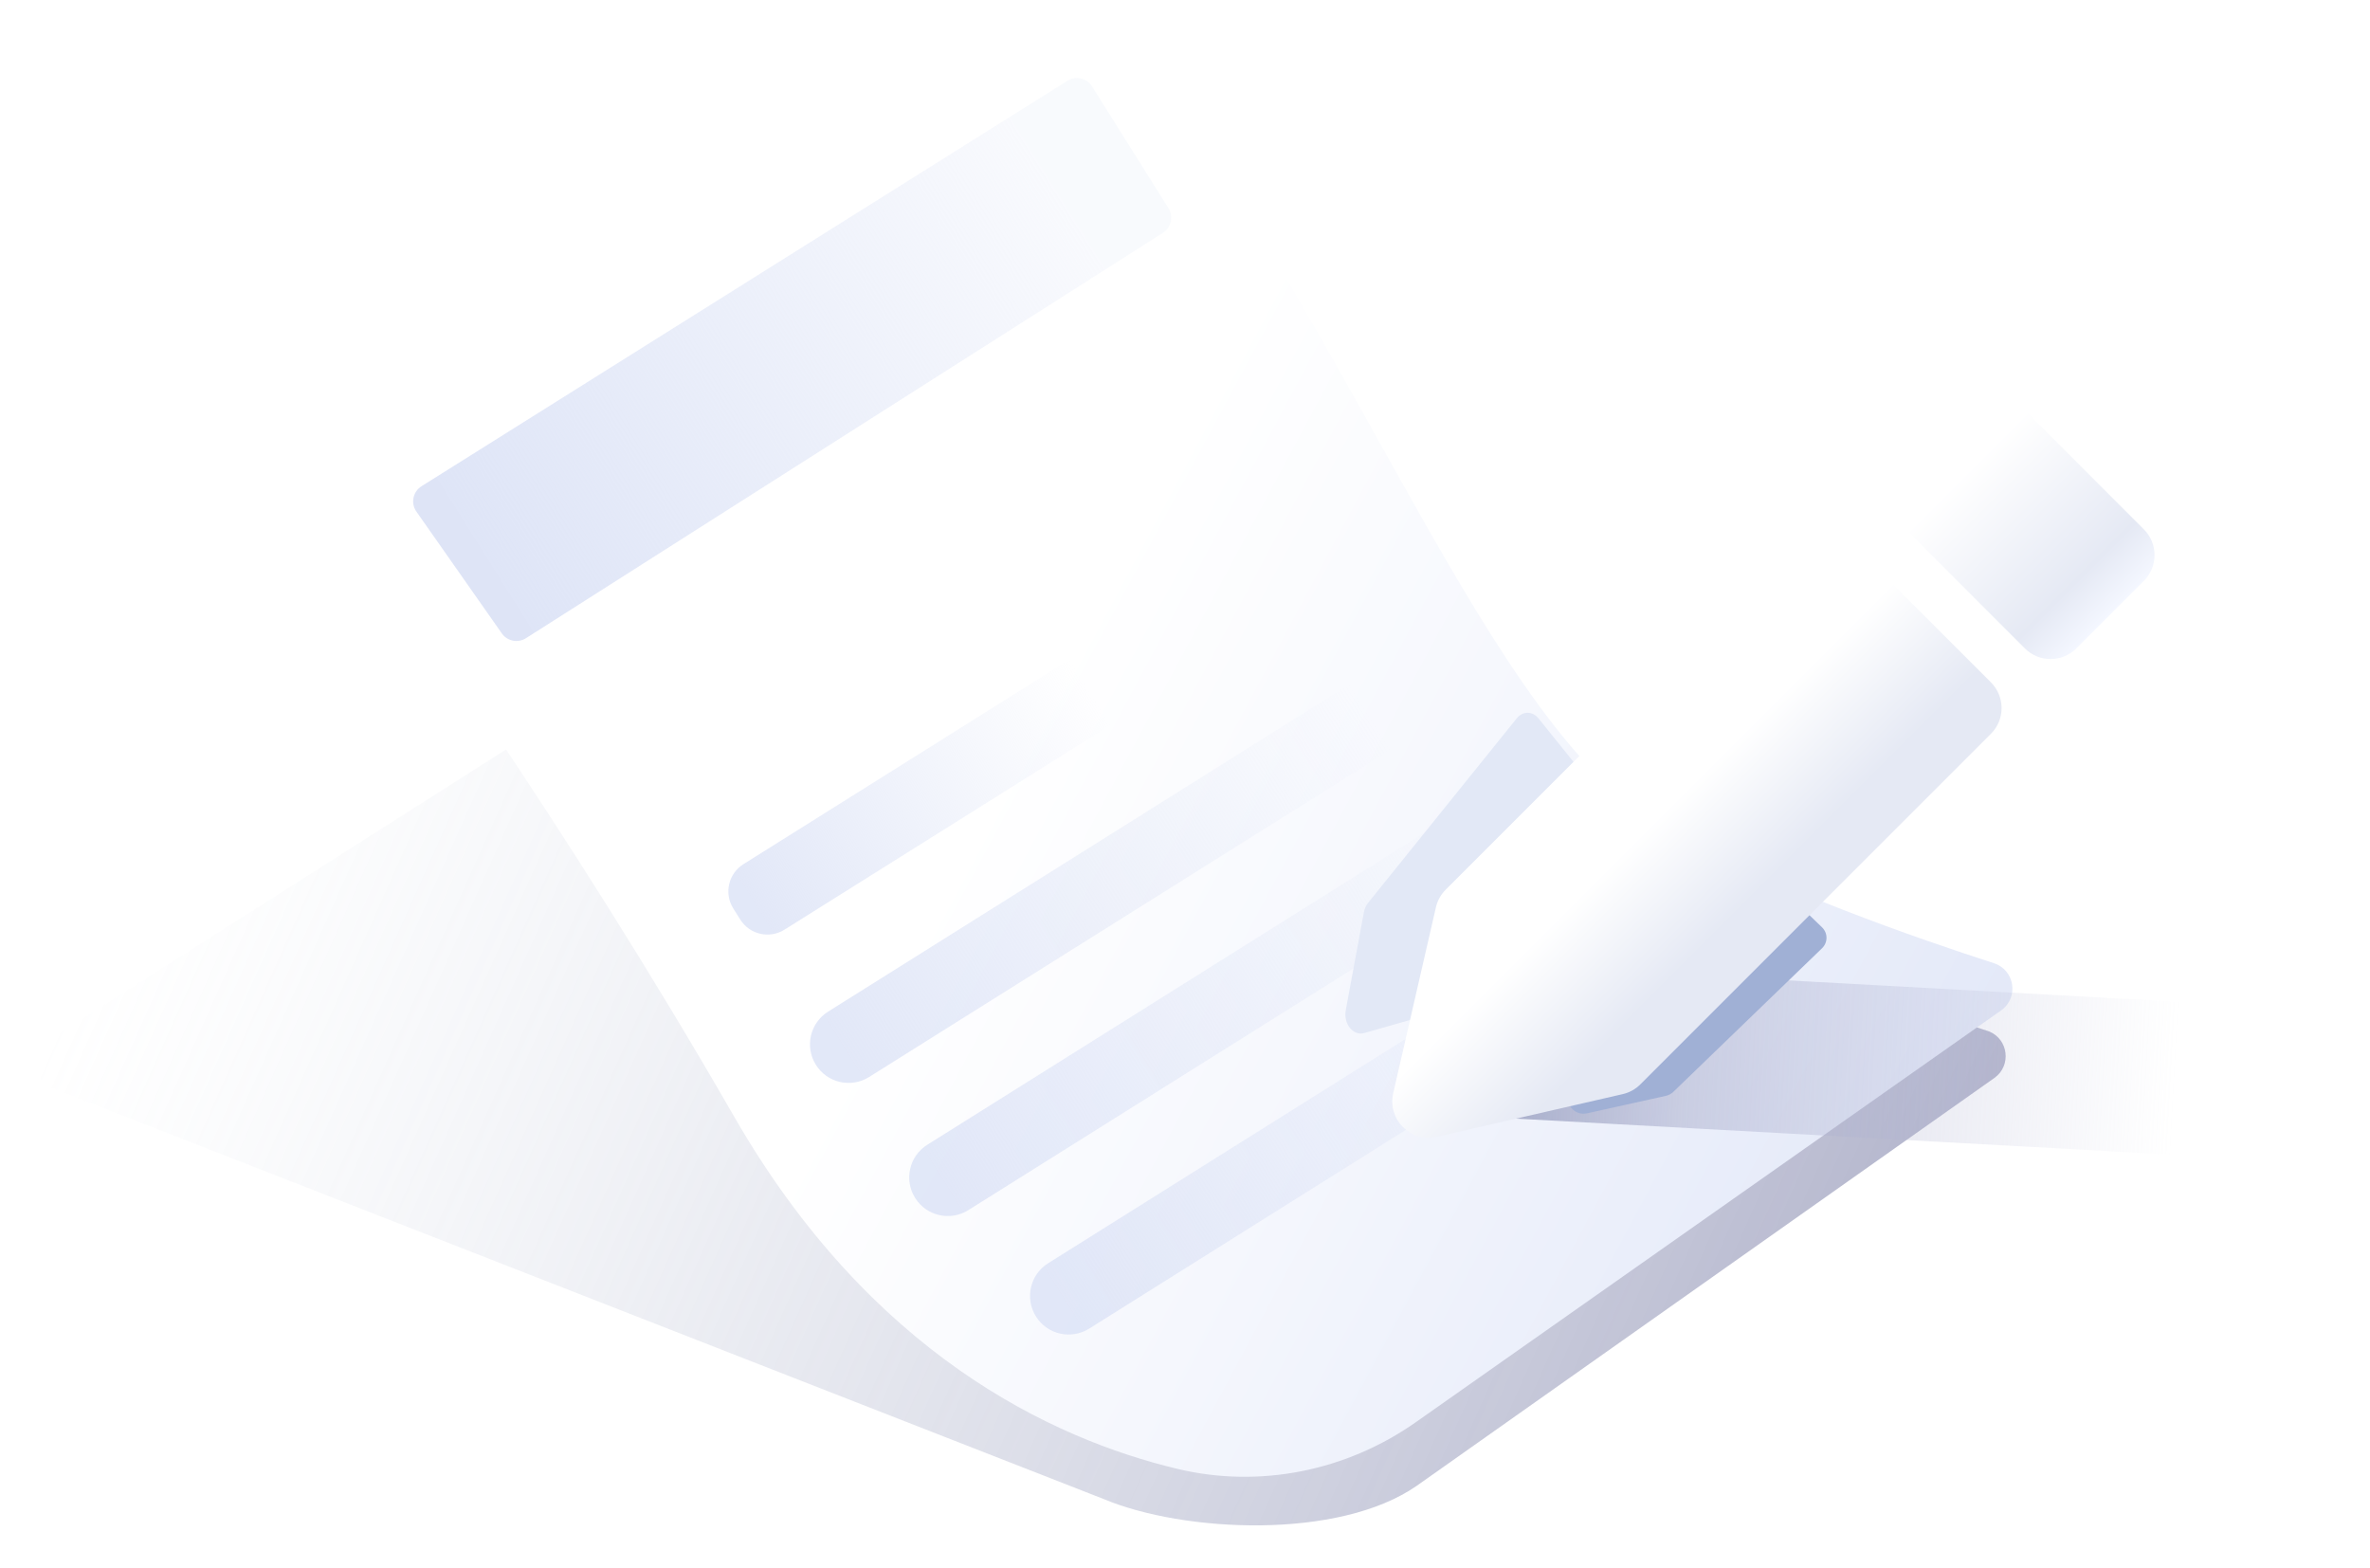 <svg width="266" height="176" viewBox="0 0 266 176" fill="none" xmlns="http://www.w3.org/2000/svg">
<g id="illust-empty page">
<g id="Group">
<g id="Vector" filter="url(#filter0_f_2409_18670)">
<path d="M223.85 120.981L159.02 166.751C150.27 172.851 132.82 172.011 123.86 168.241L5.85 122.111C3.61 121.181 3.34 118.111 5.39 116.811L79.33 69.791C80.14 69.271 81.15 69.181 82.05 69.531L223.22 115.751C225.43 116.631 225.78 119.601 223.85 120.981Z" fill="url(#paint0_linear_2409_18670)" fill-opacity="0.6"/>
</g>
</g>
<g id="Group 2175">
<path id="Vector_2" d="M120.251 0.501L38.901 53.051C37.471 54.001 37.12 55.941 38.13 57.321C44.1 65.441 63.391 92.301 82.421 125.361C97.701 151.901 117.991 161.471 132.151 164.861C141.391 167.071 151.121 165.091 158.891 159.631L224.591 113.411C226.621 111.981 226.141 108.861 223.781 108.101C215.331 105.381 199.321 99.831 187.151 93.181C166.841 82.091 152.481 37.171 124.251 1.141C123.301 -0.089 121.551 -0.359 120.251 0.501Z" fill="url(#paint1_linear_2409_18670)"/>
<path id="Vector_3" opacity="0.9" d="M130.51 26.141L59.03 71.631C58.09 72.221 56.85 71.941 56.26 71.001L46.68 57.341C46.09 56.401 46.37 55.161 47.31 54.571L119.8 9.071C120.74 8.481 121.98 8.761 122.57 9.701L131.14 23.361C131.74 24.311 131.45 25.551 130.51 26.141Z" fill="url(#paint2_linear_2409_18670)"/>
<g id="Group 2174">
<path id="Vector_4" d="M159.941 81.721L97.541 120.881C95.511 122.151 92.841 121.541 91.571 119.511C90.301 117.481 90.911 114.811 92.941 113.541L155.341 74.381C157.371 73.111 160.041 73.721 161.311 75.751C162.581 77.771 161.961 80.451 159.941 81.721Z" fill="url(#paint3_linear_2409_18670)"/>
<path id="Vector_5" d="M126.39 80.281L88.05 104.341C86.36 105.401 84.14 104.891 83.08 103.201L82.3 101.961C81.24 100.271 81.75 98.051 83.44 96.991L121.78 72.931C123.47 71.871 125.69 72.381 126.75 74.071L127.53 75.311C128.59 77.001 128.08 79.231 126.39 80.281Z" fill="url(#paint4_linear_2409_18670)"/>
<path id="Vector_6" d="M171.08 96.661L108.68 135.821C106.65 137.091 103.98 136.481 102.71 134.451C101.44 132.421 102.05 129.751 104.08 128.481L166.48 89.321C168.51 88.051 171.18 88.661 172.45 90.691C173.72 92.721 173.1 95.391 171.08 96.661Z" fill="url(#paint5_linear_2409_18670)"/>
<path id="Vector_7" d="M184.64 109.961L122.24 149.121C120.21 150.391 117.54 149.781 116.27 147.751C115 145.721 115.61 143.051 117.64 141.781L180.04 102.621C182.07 101.351 184.74 101.961 186.01 103.991C187.28 106.011 186.67 108.691 184.64 109.961Z" fill="url(#paint6_linear_2409_18670)"/>
</g>
</g>
<g id="Group_2">
<g id="Vector_8" filter="url(#filter1_f_2409_18670)">
<path d="M250.827 112.784L163.717 108.004C161.447 107.884 159.447 110.684 159.247 114.284L159.017 118.414C158.817 122.004 160.497 125.014 162.767 125.144L249.877 129.924C252.147 130.044 254.147 127.234 254.347 123.644L254.577 119.514C254.777 115.924 253.097 112.914 250.827 112.784Z" fill="url(#paint7_linear_2409_18670)" fill-opacity="0.8"/>
</g>
<g id="Vector_9" filter="url(#filter2_f_2409_18670)">
<path d="M162.805 112.848C162.576 113.132 162.283 113.332 161.965 113.422L153.124 115.943C151.877 116.301 150.757 114.911 151.046 113.364L153.077 102.388C153.149 101.993 153.31 101.635 153.539 101.346L170.226 80.632C170.904 79.789 172.002 79.789 172.677 80.632L179.491 89.091C180.17 89.933 180.17 91.297 179.491 92.134L162.805 112.848Z" fill="#E2E8F6"/>
</g>
<g id="Vector_10" style="mix-blend-mode:multiply" filter="url(#filter3_f_2409_18670)">
<path d="M187.805 122.548C187.576 122.769 187.283 122.925 186.965 122.995L178.124 124.956C176.877 125.234 175.757 124.153 176.046 122.95L178.077 114.413C178.149 114.106 178.31 113.828 178.539 113.602L195.226 97.491C195.904 96.836 197.002 96.836 197.677 97.491L204.491 104.071C205.17 104.726 205.17 105.786 204.491 106.437L187.805 122.548Z" fill="#A0B0D5"/>
</g>
<g id="Vector_11" filter="url(#filter4_d_2409_18670)">
<path d="M184.1 117.711C183.56 118.251 182.87 118.631 182.12 118.801L161.27 123.591C158.33 124.271 155.69 121.631 156.37 118.691L161.16 97.841C161.33 97.091 161.71 96.411 162.25 95.861L201.6 56.511C203.2 54.911 205.79 54.911 207.38 56.511L223.45 72.581C225.05 74.181 225.05 76.771 223.45 78.361L184.1 117.711Z" fill="url(#paint8_linear_2409_18670)"/>
</g>
<g id="Vector_12" filter="url(#filter5_d_2409_18670)">
<path d="M240.62 55.411C242.22 57.011 242.22 59.601 240.62 61.191L233.04 68.771C231.44 70.371 228.85 70.371 227.26 68.771L211.2 52.701C209.6 51.101 209.6 48.511 211.2 46.921L218.78 39.341C220.38 37.741 222.97 37.741 224.56 39.341L240.62 55.411Z" fill="url(#paint9_linear_2409_18670)"/>
</g>
</g>
</g>
<defs>
<filter id="filter0_f_2409_18670" x="0" y="65.321" width="229.11" height="109.88" filterUnits="userSpaceOnUse" color-interpolation-filters="sRGB">
<feFlood flood-opacity="0" result="BackgroundImageFix"/>
<feBlend mode="normal" in="SourceGraphic" in2="BackgroundImageFix" result="shape"/>
<feGaussianBlur stdDeviation="2" result="effect1_foregroundBlur_2409_18670"/>
</filter>
<filter id="filter1_f_2409_18670" x="157" y="106.001" width="99.592" height="25.927" filterUnits="userSpaceOnUse" color-interpolation-filters="sRGB">
<feFlood flood-opacity="0" result="BackgroundImageFix"/>
<feBlend mode="normal" in="SourceGraphic" in2="BackgroundImageFix" result="shape"/>
<feGaussianBlur stdDeviation="1" result="effect1_foregroundBlur_2409_18670"/>
</filter>
<filter id="filter2_f_2409_18670" x="137" y="66" width="57" height="64" filterUnits="userSpaceOnUse" color-interpolation-filters="sRGB">
<feFlood flood-opacity="0" result="BackgroundImageFix"/>
<feBlend mode="normal" in="SourceGraphic" in2="BackgroundImageFix" result="shape"/>
<feGaussianBlur stdDeviation="7" result="effect1_foregroundBlur_2409_18670"/>
</filter>
<filter id="filter3_f_2409_18670" x="162" y="83" width="57" height="56" filterUnits="userSpaceOnUse" color-interpolation-filters="sRGB">
<feFlood flood-opacity="0" result="BackgroundImageFix"/>
<feBlend mode="normal" in="SourceGraphic" in2="BackgroundImageFix" result="shape"/>
<feGaussianBlur stdDeviation="7" result="effect1_foregroundBlur_2409_18670"/>
</filter>
<filter id="filter4_d_2409_18670" x="132.262" y="35.311" width="116.388" height="116.388" filterUnits="userSpaceOnUse" color-interpolation-filters="sRGB">
<feFlood flood-opacity="0" result="BackgroundImageFix"/>
<feColorMatrix in="SourceAlpha" type="matrix" values="0 0 0 0 0 0 0 0 0 0 0 0 0 0 0 0 0 0 127 0" result="hardAlpha"/>
<feOffset dy="4"/>
<feGaussianBlur stdDeviation="12"/>
<feComposite in2="hardAlpha" operator="out"/>
<feColorMatrix type="matrix" values="0 0 0 0 0.961 0 0 0 0 0.961 0 0 0 0 0.961 0 0 0 1 0"/>
<feBlend mode="normal" in2="BackgroundImageFix" result="effect1_dropShadow_2409_18670"/>
<feBlend mode="normal" in="SourceGraphic" in2="effect1_dropShadow_2409_18670" result="shape"/>
</filter>
<filter id="filter5_d_2409_18670" x="186" y="18.141" width="79.82" height="79.83" filterUnits="userSpaceOnUse" color-interpolation-filters="sRGB">
<feFlood flood-opacity="0" result="BackgroundImageFix"/>
<feColorMatrix in="SourceAlpha" type="matrix" values="0 0 0 0 0 0 0 0 0 0 0 0 0 0 0 0 0 0 127 0" result="hardAlpha"/>
<feOffset dy="4"/>
<feGaussianBlur stdDeviation="12"/>
<feComposite in2="hardAlpha" operator="out"/>
<feColorMatrix type="matrix" values="0 0 0 0 0.961 0 0 0 0 0.961 0 0 0 0 0.961 0 0 0 1 0"/>
<feBlend mode="normal" in2="BackgroundImageFix" result="effect1_dropShadow_2409_18670"/>
<feBlend mode="normal" in="SourceGraphic" in2="effect1_dropShadow_2409_18670" result="shape"/>
</filter>
<linearGradient id="paint0_linear_2409_18670" x1="22.875" y1="77.994" x2="243.39" y2="176.474" gradientUnits="userSpaceOnUse">
<stop stop-color="#BDC8DA" stop-opacity="0"/>
<stop offset="1" stop-color="#56588C"/>
</linearGradient>
<linearGradient id="paint1_linear_2409_18670" x1="130" y1="53.001" x2="256" y2="120.501" gradientUnits="userSpaceOnUse">
<stop stop-color="white"/>
<stop offset="0.338" stop-color="#F5F7FD"/>
<stop offset="1" stop-color="#DBE2F6"/>
</linearGradient>
<linearGradient id="paint2_linear_2409_18670" x1="54.46" y1="62.29" x2="118.874" y2="21.862" gradientUnits="userSpaceOnUse">
<stop stop-color="#DBE2F6"/>
<stop offset="1" stop-color="#DBE2F6" stop-opacity="0.2"/>
</linearGradient>
<linearGradient id="paint3_linear_2409_18670" x1="94.638" y1="117.586" x2="153.831" y2="80.435" gradientUnits="userSpaceOnUse">
<stop stop-color="#DBE2F6" stop-opacity="0.8"/>
<stop offset="1" stop-color="#DBE2F6" stop-opacity="0"/>
</linearGradient>
<linearGradient id="paint4_linear_2409_18670" x1="84.662" y1="101.362" x2="122.382" y2="77.688" gradientUnits="userSpaceOnUse">
<stop stop-color="#DBE2F6" stop-opacity="0.8"/>
<stop offset="1" stop-color="#DBE2F6" stop-opacity="0"/>
</linearGradient>
<linearGradient id="paint5_linear_2409_18670" x1="105.778" y1="132.53" x2="164.971" y2="95.379" gradientUnits="userSpaceOnUse">
<stop stop-color="#DBE2F6" stop-opacity="0.8"/>
<stop offset="1" stop-color="#DBE2F6" stop-opacity="0"/>
</linearGradient>
<linearGradient id="paint6_linear_2409_18670" x1="119.34" y1="145.826" x2="178.533" y2="108.675" gradientUnits="userSpaceOnUse">
<stop stop-color="#DBE2F6" stop-opacity="0.8"/>
<stop offset="1" stop-color="#DBE2F6" stop-opacity="0"/>
</linearGradient>
<linearGradient id="paint7_linear_2409_18670" x1="163.305" y1="116.597" x2="244.219" y2="121.031" gradientUnits="userSpaceOnUse">
<stop stop-color="#868DB3"/>
<stop offset="0.025" stop-color="#888FB4" stop-opacity="0.975"/>
<stop offset="0.33" stop-color="#A5A9C9" stop-opacity="0.585"/>
<stop offset="0.754" stop-color="#B7BAD6" stop-opacity="0.246"/>
<stop offset="1" stop-color="#BDC0DA" stop-opacity="0"/>
</linearGradient>
<linearGradient id="paint8_linear_2409_18670" x1="175.288" y1="82.369" x2="197.359" y2="104.44" gradientUnits="userSpaceOnUse">
<stop stop-color="white"/>
<stop offset="0.365" stop-color="white"/>
<stop offset="0.81" stop-color="#E5E9F4"/>
</linearGradient>
<linearGradient id="paint9_linear_2409_18670" x1="214.755" y1="42.901" x2="236.826" y2="64.972" gradientUnits="userSpaceOnUse">
<stop offset="0.27" stop-color="white"/>
<stop offset="0.83" stop-color="#E5E9F4"/>
<stop offset="1" stop-color="#F4F7FF"/>
</linearGradient>
</defs>
</svg>
